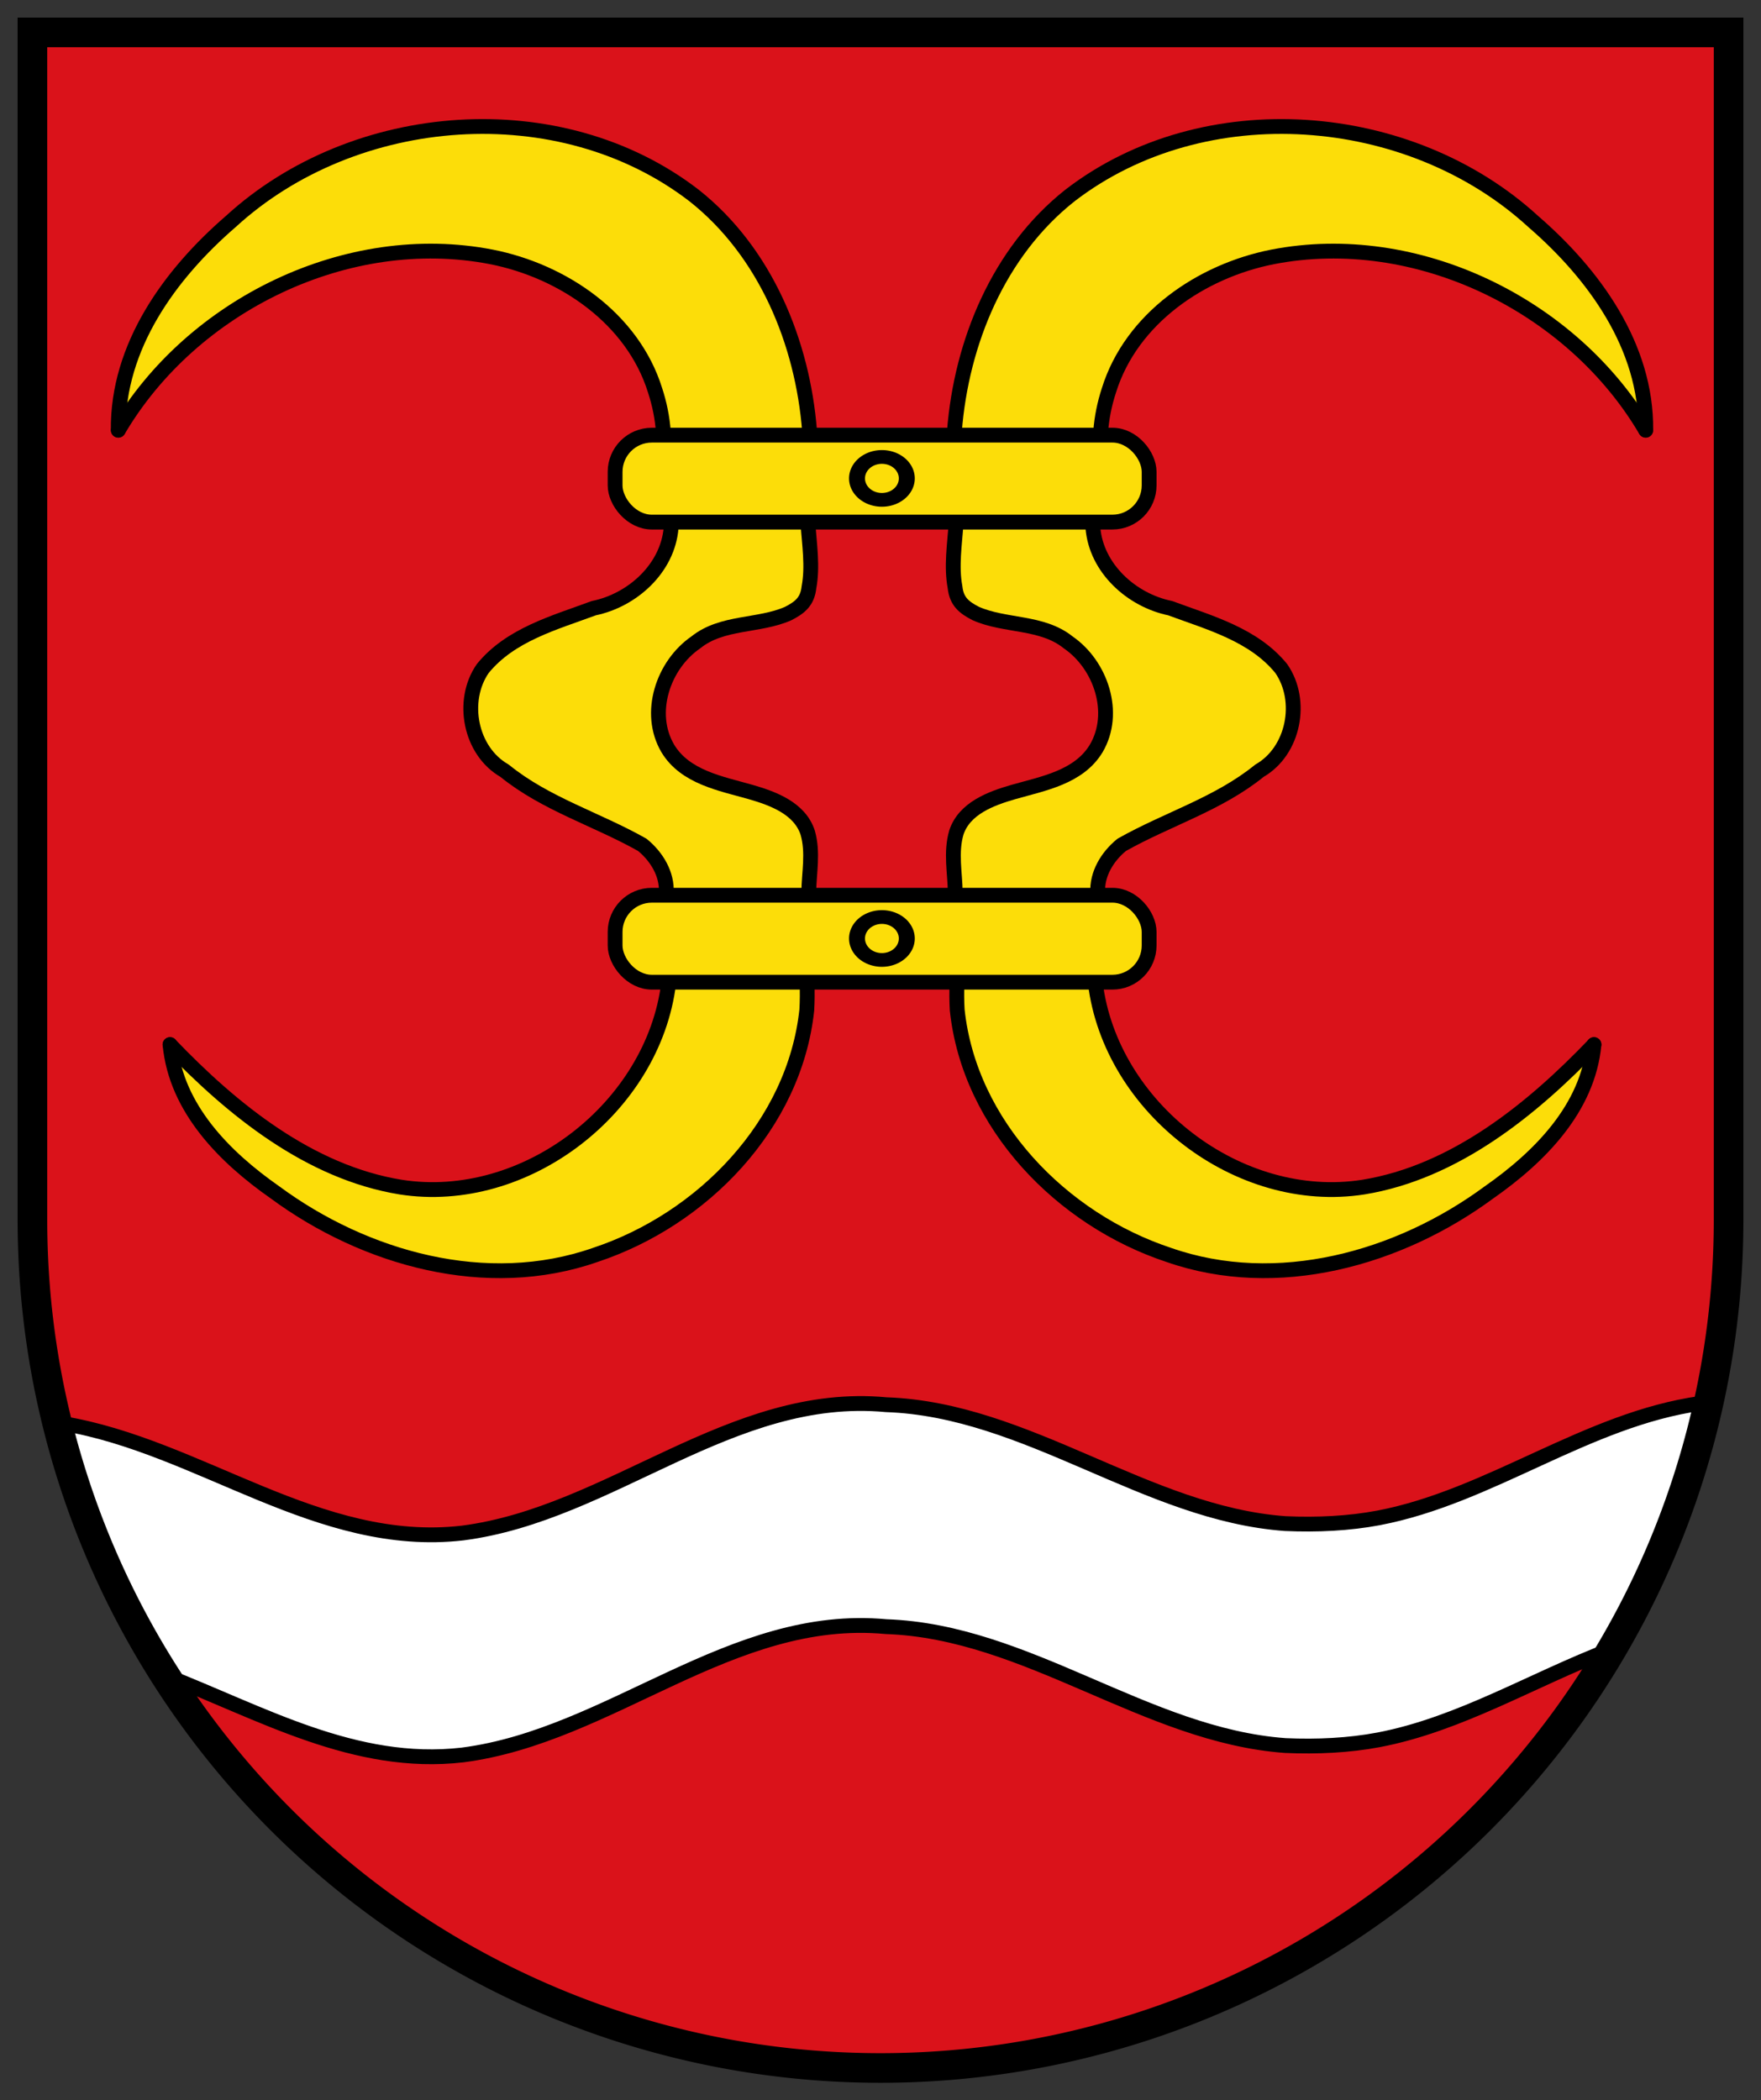 <?xml version="1.0" encoding="UTF-8" standalone="no"?>
<!-- Created with Inkscape (http://www.inkscape.org/) -->

<svg
   xmlns:dc="http://purl.org/dc/elements/1.1/"
   xmlns:cc="http://creativecommons.org/ns#"
   xmlns:rdf="http://www.w3.org/1999/02/22-rdf-syntax-ns#"
   xmlns:svg="http://www.w3.org/2000/svg"
   xmlns="http://www.w3.org/2000/svg"
   xmlns:sodipodi="http://sodipodi.sourceforge.net/DTD/sodipodi-0.dtd"
   xmlns:inkscape="http://www.inkscape.org/namespaces/inkscape"
   id="svg2"
   version="1.1"
   inkscape:version="0.48.4 r9939"
   width="500"
   height="596.219"
   sodipodi:docname="DEU_Angerstein_COA.svg">
  <rect width="100%" height="100%" fill="#333333" stroke="none"/>
  <defs
     id="defs6" />
  <sodipodi:namedview
     pagecolor="#ffffff"
     bordercolor="#666666"
     borderopacity="1"
     objecttolerance="10"
     gridtolerance="10"
     guidetolerance="10"
     inkscape:pageopacity="0"
     inkscape:pageshadow="2"
     inkscape:window-width="1280"
     inkscape:window-height="972"
     id="namedview4"
     showgrid="false"
     showguides="true"
     inkscape:guide-bbox="true"
     inkscape:zoom="0.57149725"
     inkscape:cx="354.26493"
     inkscape:cy="60.674872"
     inkscape:window-x="-4"
     inkscape:window-y="-4"
     inkscape:window-maximized="1"
     inkscape:current-layer="svg2"
     inkscape:showpageshadow="false"
     fit-margin-top="5"
     fit-margin-left="5"
     fit-margin-right="5"
     fit-margin-bottom="5"
     showborder="true" />
  <path
     style="fill:#ffffff;fill-opacity:1;stroke:none"
     d="m 12.881,395.4 15.762,46.074 16.975,32.737 21.824,32.13 367.379,-5.456 32.737,-52.136 21.824,-65.473 z"
     id="path3781"
     inkscape:connector-curvature="0"
     sodipodi:nodetypes="cccccccc" />
  <path
     style="color:#000000;fill:#fcdd09;fill-opacity:1;fill-rule:nonzero;stroke:none;stroke-width:2;marker:none;visibility:visible;display:inline;overflow:visible;enable-background:accumulate"
     d="m 250.272,129.852 c -3.692,-0.174 -7.561,3.127 -6.762,7.014 0.986,4.83 7.555,6.59 11.29,3.751 2.761,-1.658 3.659,-5.724 1.466,-8.214 -1.422,-1.792 -3.738,-2.672 -5.993,-2.551 z"
     id="path4063"
     inkscape:connector-curvature="0" />
  <path
     style="color:#000000;fill:#fcdd09;fill-opacity:1;fill-rule:nonzero;stroke:none;stroke-width:2;marker:none;visibility:visible;display:inline;overflow:visible;enable-background:accumulate"
     d="m 250.272,260.473 c -3.692,-0.174 -7.561,3.127 -6.762,7.014 0.986,4.83 7.555,6.59 11.29,3.751 2.761,-1.658 3.659,-5.724 1.466,-8.214 -1.422,-1.792 -3.738,-2.672 -5.993,-2.551 z"
     id="path4065"
     inkscape:connector-curvature="0" />
  <path
     style="color:#000000;fill:#fcdd09;fill-opacity:1;fill-rule:nonzero;stroke:none;stroke-width:2;marker:none;visibility:visible;display:inline;overflow:visible;enable-background:accumulate"
     d="m 229.056,123.445 c -15.418,0.179 -30.869,-0.342 -46.266,0.489 -4.882,0.745 -8.494,5.688 -7.977,10.578 -0.372,3.996 -0.059,8.614 3.507,11.182 4.074,3.578 9.962,1.955 14.876,2.476 41.868,0.15 83.737,-0.058 125.605,-0.09 4.974,-1.751 8.007,-6.997 7.675,-12.188 0.421,-5.886 -3.929,-12.463 -10.305,-12.131 -29.029,-0.597 -58.079,-0.211 -87.114,-0.316 z m 21.488,6.554 c 4.037,-0.159 8.466,4.156 6.238,8.207 -2.616,5.157 -11.416,4.499 -13.065,-1.135 -0.913,-3.975 3.06,-7.309 6.827,-7.071 z"
     id="path4059"
     inkscape:connector-curvature="0" />
  <path
     style="color:#000000;fill:#fcdd09;fill-opacity:1;fill-rule:nonzero;stroke:none;stroke-width:2;marker:none;visibility:visible;display:inline;overflow:visible;enable-background:accumulate"
     d="m 229.056,254.066 c -15.418,0.179 -30.869,-0.342 -46.266,0.489 -4.882,0.745 -8.494,5.688 -7.977,10.578 -0.372,3.996 -0.059,8.614 3.507,11.182 4.074,3.578 9.962,1.955 14.876,2.476 41.868,0.15 83.737,-0.058 125.605,-0.09 4.974,-1.751 8.007,-6.997 7.675,-12.188 0.421,-5.886 -3.929,-12.463 -10.305,-12.131 -29.029,-0.597 -58.079,-0.211 -87.114,-0.316 z m 21.488,6.554 c 4.037,-0.159 8.466,4.156 6.238,8.207 -2.616,5.157 -11.416,4.499 -13.065,-1.135 -0.913,-3.975 3.06,-7.309 6.827,-7.071 z"
     id="path4061"
     inkscape:connector-curvature="0" />
  <path
     style="color:#000000;fill:#fcdd09;fill-opacity:1;fill-rule:nonzero;stroke:none;stroke-width:2;marker:none;visibility:visible;display:inline;overflow:visible;enable-background:accumulate"
     d="M 136.03,35.967 C 112.497,36.039 88.928,43.93 70.497,58.633 56.916,69.686 44.468,83.026 37.904,99.507 c -1.824,4.699 -3.257,9.619 -3.842,14.626 0.129,2.013 2.949,2.562 4.046,0.986 3.718,-4.841 7.559,-9.559 12.013,-13.747 15.033,-14.627 34.475,-24.749 55.151,-28.424 7.936,-1.567 16.088,-1.663 24.146,-1.316 13.86,1.099 27.709,5.564 38.716,14.299 9.16,7.023 16.097,17.108 18.726,28.332 0.74,2.601 1.15,5.302 1.435,7.945 0.812,2.166 3.577,1.245 5.37,1.441 11.43,-0.041 22.883,0.082 34.3,-0.062 2.071,-0.229 2.001,-2.6 1.672,-4.162 -2.112,-18.988 -8.811,-37.863 -21.096,-52.679 -12.346,-14.898 -30.264,-24.45 -49.035,-28.464 -7.7,-1.727 -15.586,-2.41 -23.476,-2.316 z"
     id="path4047"
     inkscape:connector-curvature="0" />
  <path
     style="color:#000000;fill:#fcdd09;fill-opacity:1;fill-rule:nonzero;stroke:none;stroke-width:2;marker:none;visibility:visible;display:inline;overflow:visible;enable-background:accumulate"
     d="m 359.548,36.244 c -13.285,-0.204 -26.307,3.586 -38.395,8.816 -18.968,8.297 -34.254,24.268 -41.97,43.451 -4.389,10.49 -7.319,21.724 -8.04,33.053 0.77,3.271 5.091,1.433 7.499,1.909 10.794,-0.106 21.664,0.213 32.411,-0.159 2.748,-1.07 1.581,-4.844 2.558,-7.157 2.435,-10.939 8.192,-21.226 17.045,-28.29 12.354,-10.775 28.724,-16.038 44.96,-16.223 31.539,-1.166 62.551,13.891 82.644,37.988 2.131,1.959 3.406,6.115 6.77,5.893 3.326,-1.482 0.728,-5.562 0.542,-8.109 C 461.272,90.87 450.518,76.794 438.082,65.393 421.312,49.162 398.918,38.881 375.718,36.618 370.339,36.259 364.938,36.184 359.548,36.244 z"
     id="path4049"
     inkscape:connector-curvature="0" />
  <path
     style="color:#000000;fill:#fcdd09;fill-opacity:1;fill-rule:nonzero;stroke:none;stroke-width:2;marker:none;visibility:visible;display:inline;overflow:visible;enable-background:accumulate"
     d="m 272.103,148.755 c -2.154,4.52 -1.191,9.877 -1.265,14.761 -0.252,4.502 1.965,9.256 6.468,10.765 8.895,3.703 19.786,2.495 27.294,9.371 8.453,6.861 12.174,20.175 5.864,29.565 -5.674,8.246 -16.317,9.307 -25.042,12.335 -6.398,1.919 -13.596,5.976 -14.368,13.32 -0.409,4.644 -0.585,9.478 0.15,14.036 1.668,2.311 5.261,0.712 7.741,1.185 10.344,-0.106 20.764,0.212 31.06,-0.159 2.779,-1.181 1.625,-5.222 3.406,-7.401 1.943,-4.329 5.76,-7.217 9.975,-9.041 13.209,-6.843 27.851,-11.949 38.721,-22.479 5.576,-6.237 6.405,-15.968 2.803,-23.356 -5.974,-9.199 -16.685,-13.225 -26.503,-16.865 -8.187,-2.919 -17.393,-5.175 -22.838,-12.6 -3.019,-3.608 -4.386,-8.214 -5.449,-12.663 -1.768,-2.477 -5.612,-0.771 -8.25,-1.278 -9.601,0.106 -19.278,-0.212 -28.832,0.159 -0.311,0.115 -0.623,0.229 -0.934,0.344 z"
     id="path4051"
     inkscape:connector-curvature="0" />
  <path
     style="color:#000000;fill:#fcdd09;fill-opacity:1;fill-rule:nonzero;stroke:none;stroke-width:2;marker:none;visibility:visible;display:inline;overflow:visible;enable-background:accumulate"
     d="m 272.376,279.377 c -1.524,2.728 -0.204,6.14 -0.259,9.156 1.995,18.129 11.951,34.632 25.081,46.956 13.599,13.082 31.474,21.69 50.1,24.555 20.286,2.554 41.105,-1.872 59.106,-11.375 14.709,-7.672 28.415,-17.955 38.376,-31.319 2.458,-4.304 5.486,-8.628 6.295,-13.597 -0.106,-2.706 -3.531,-2.669 -4.825,-0.815 -11.912,10.978 -24.641,21.435 -39.616,27.979 -15.388,7.064 -33.464,8.99 -49.543,2.932 -23.107,-8.115 -41.935,-28.846 -45.806,-53.295 -1.532,-3.061 -5.757,-1.144 -8.494,-1.682 -9.817,0.107 -19.71,-0.213 -29.479,0.159 -0.311,0.115 -0.623,0.229 -0.934,0.344 z"
     id="path4053"
     inkscape:connector-curvature="0" />
  <path
     style="color:#000000;fill:#fcdd09;fill-opacity:1;fill-rule:nonzero;stroke:none;stroke-width:2;marker:none;visibility:visible;display:inline;overflow:visible;enable-background:accumulate"
     d="m 190.264,279.377 c -1.776,4.315 -2.056,9.195 -3.997,13.496 -10.371,27.332 -39.376,46.962 -68.802,44.398 -22.159,-2.312 -41.543,-15.023 -57.66,-29.719 -2.626,-1.934 -4.635,-5.152 -7.867,-6.041 -3.523,0.615 -1.814,4.662 -0.804,6.715 3.387,8.127 8.959,15.053 15.484,20.894 14.575,13.554 32.466,23.748 51.752,28.704 18.712,4.838 39.07,3.854 56.874,-3.89 13.849,-5.643 26.129,-14.718 35.717,-26.167 11.1,-12.986 18.573,-29.857 18.116,-47.12 -0.945,-3.092 -5.085,-1.297 -7.482,-1.774 -10.123,0.107 -20.323,-0.213 -30.399,0.159 -0.311,0.115 -0.623,0.229 -0.934,0.344 z"
     id="path4055"
     inkscape:connector-curvature="0" />
  <path
     style="color:#000000;fill:#fcdd09;fill-opacity:1;fill-rule:nonzero;stroke:none;stroke-width:2;marker:none;visibility:visible;display:inline;overflow:visible;enable-background:accumulate"
     d="m 191.184,148.755 c -1.549,3.727 -1.986,8.044 -4.478,11.437 -4.279,7.104 -12.122,10.731 -19.706,12.991 -10.523,3.904 -22.194,7.288 -29.542,16.377 -4.232,5.103 -4.344,12.572 -2.616,18.685 2.549,7.949 10.333,12.192 16.917,16.414 10.127,5.896 21.323,9.914 31.247,16.04 3.55,3.058 5.642,7.575 6.465,12.12 1.619,2.426 5.303,0.799 7.793,1.276 10.344,-0.106 20.764,0.212 31.06,-0.159 2.944,-1.084 1.195,-5.07 1.667,-7.459 -0.156,-5.015 0.691,-11.001 -3.564,-14.675 -5.949,-6.291 -15.209,-7.042 -22.903,-9.857 -7.718,-2.09 -15.042,-7.934 -16.048,-16.258 -2.108,-13.157 8.595,-26.157 21.608,-27.83 6.293,-1.642 13.792,-1.582 18.65,-6.507 3.394,-4.523 2.099,-10.623 2.361,-15.896 -0.257,-2.638 0.251,-7.559 -3.626,-7.201 -11.441,0.106 -22.958,-0.212 -34.352,0.159 -0.311,0.115 -0.623,0.229 -0.934,0.344 z"
     id="path4057"
     inkscape:connector-curvature="0" />
  <path
     style="color:#000000;fill:#da121a;fill-opacity:1;fill-rule:nonzero;stroke:none;stroke-width:2;marker:none;visibility:visible;display:inline;overflow:visible;enable-background:accumulate"
     d="m 230.296,148.544 c -1.743,1.874 -0.277,4.604 -0.441,6.879 0.132,4.959 0.941,10.516 -1.611,15.003 -3.727,4.967 -10.422,5.292 -15.988,6.553 -6.691,1.317 -13.892,3.138 -18.44,8.637 -6.844,7.139 -9.43,19.138 -3.694,27.688 4.996,7.09 13.959,9.136 21.835,11.322 5.945,1.872 12.838,3.879 16.227,9.604 2.511,4.38 1.609,9.662 1.685,14.492 -0.074,1.882 -1.191,4.779 1.397,5.354 12.581,0.172 25.199,0.025 37.794,0.074 3.046,-0.441 1.878,-3.972 1.959,-6.085 -0.12,-5.509 -0.871,-12.065 3.491,-16.284 5.306,-5.565 13.408,-6.516 20.375,-8.866 6.992,-1.917 14.424,-5.463 17.419,-12.538 4.171,-9.484 -0.116,-20.944 -7.856,-27.227 -7.011,-5.968 -16.727,-5.609 -25.052,-8.232 -4.029,-1.137 -8.011,-4.098 -8.226,-8.585 -0.67,-5.485 -0.017,-11.162 0.194,-16.633 -0.987,-2.576 -4.377,-1.207 -6.501,-1.552 -11.21,0.067 -22.461,-0.134 -33.645,0.1 -0.307,0.099 -0.613,0.198 -0.92,0.297 z"
     id="path4045"
     inkscape:connector-curvature="0" />
  <path
     style="color:#000000;fill:#da121a;fill-opacity:1;fill-rule:nonzero;stroke:none;stroke-width:2;marker:none;visibility:visible;display:inline;overflow:visible;enable-background:accumulate"
     d="m 11.55,11.745 c -1.497,5.656 -0.193,11.89 -0.63,17.765 0.148,107.743 -0.378,215.49 0.54,323.23 0.553,16.711 2.45,33.494 6.493,49.698 2.51,3.881 8.079,2.855 11.871,4.655 25.563,7.601 49.105,21.26 75.237,26.993 17.265,3.537 35.259,1.05 51.517,-5.392 25.364,-9.422 48.975,-24.767 75.976,-29.104 21.352,-2.778 42.926,1.991 62.509,10.227 21.736,8.399 42.972,19.495 66.366,22.583 20.053,1.962 40.248,-2.429 58.493,-10.67 19.808,-8.182 38.927,-18.613 60.071,-22.767 4.944,-1.239 3.935,-7.434 5.106,-11.252 1.962,-9.957 3.132,-20.009 2.806,-30.172 0.802,-114.76 0.48,-229.526 0.747,-344.289 -1.388,-3.907 -6.747,-1.372 -9.899,-2.094 -155.246,0 -310.492,0 -465.738,0 -0.488,0.196 -0.976,0.393 -1.463,0.589 z M 136.903,36.218 c 28.717,-0.087 58.795,11.877 75.431,36.018 10.366,14.554 15.167,32.075 17.501,49.637 2.015,3.51 7.171,1.022 10.529,1.768 9.711,-0.164 19.55,0.328 29.182,-0.243 2.919,-2.07 1.676,-6.908 2.89,-10.113 3.8,-22.645 14.236,-44.864 33.115,-58.632 35.687,-26.371 88.641,-23.654 123.208,3.178 15.667,12.245 29.831,27.974 35.805,47.251 1.305,5.196 2.476,10.525 2.297,15.916 -12.092,-19.095 -30.419,-34.292 -51.548,-42.482 -24.536,-9.802 -54.371,-10.903 -77.322,3.659 -13.343,8.236 -23.596,22.34 -25.266,38.092 -0.407,3.445 3.373,3.937 5.895,3.923 5.073,1.351 8.077,6.63 7.358,11.708 0.868,5.657 -3.241,11.49 -9.086,11.932 -2.741,0.328 -7.908,0.387 -6.277,4.5 2.305,11.094 12.644,18.658 23.234,21.058 10.361,3.968 21.831,7.511 29.366,16.11 4.329,6.139 4.532,14.94 1.321,21.587 -6.163,9.553 -17.405,13.917 -26.991,19.187 -7.828,4.363 -17.046,7.097 -23.175,13.905 -1.557,2.558 -3.523,6.444 -2.006,9.118 3.737,1.394 8.734,1.223 11.377,4.968 3.353,4.099 2.684,10.2 1.199,14.899 -2.078,4.097 -6.66,5.74 -10.956,5.488 -4.646,1.616 -1.488,7.348 -0.894,10.57 9.355,30.738 42.765,53.259 74.935,47.602 24.882,-4.223 45.159,-21.024 62.817,-37.927 2.243,-2.444 0.769,1.332 0.549,2.724 -3.514,16.085 -16.648,27.908 -29.534,37.319 -23.187,16.287 -52.684,25.958 -80.98,19.554 -31.354,-6.851 -59.342,-31.233 -67.267,-62.811 -1.664,-5.316 -0.936,-11.175 -2.616,-16.36 -7.76,-1.182 -15.911,-0.176 -23.822,-0.508 -5.765,0.375 -11.823,-0.762 -17.399,0.589 -1.556,5.853 -1.01,12.303 -3.049,18.172 -7.66,27.722 -30.981,49.568 -57.89,58.54 -19.605,6.645 -41.743,5.416 -61.04,-1.975 -19.892,-7.667 -38.797,-19.871 -51.589,-37.092 -3.898,-5.681 -6.34,-12.404 -7.541,-19.208 10.14,8.984 20.035,18.731 31.686,25.822 17.658,11.714 40.341,17.971 61.078,11.234 23.709,-7.277 43.447,-27.911 47.915,-52.504 0.227,-4.343 -4.917,-3.797 -7.765,-4.512 -7.279,-2.392 -7.98,-11.984 -5.407,-18.05 2.119,-4.218 6.905,-5.696 11.301,-5.915 3.524,-1.797 0.563,-6.499 -0.589,-9.188 -5.812,-7.104 -15.151,-9.762 -22.928,-14.127 -9.701,-5.291 -20.949,-9.672 -27.42,-19.107 -3.45,-6.571 -3.248,-15.337 0.813,-21.627 6.678,-8.199 17.413,-11.582 26.904,-15.422 9.227,-2.963 19.651,-6.942 23.952,-16.47 1.453,-2.753 4.105,-8.621 -0.65,-9.574 -4.897,-0.209 -10.479,-2.151 -11.952,-7.297 -1.856,-5.833 -0.951,-13.792 5.386,-16.403 2.451,-1.176 7.067,0.051 7.114,-3.943 -0.47,-9.685 -5.43,-18.686 -11.098,-26.323 C 161.471,75.44 135,69.058 111.397,71.822 80.123,75.638 50.976,94.15 34.194,120.756 33.65,119.692 34.128,116.268 34.275,114.292 37.392,91.754 53.281,73.176 70.325,59.217 88.915,44.083 112.977,36.256 136.903,36.218 z"
     id="path4043"
     inkscape:connector-curvature="0" />
  <path
     style="color:#000000;fill:#da121a;fill-opacity:1;stroke:none;stroke-width:0.619;marker:none;visibility:visible;display:inline;overflow:visible;enable-background:accumulate"
     d="m 245.733,461.761 c -13.023,-0.357 -25.886,2.414 -37.888,7.338 -23.63,8.99 -45.562,22.772 -70.472,27.908 -19.668,3.782 -39.704,-0.796 -57.927,-8.142 -7.341,-2.658 -14.548,-6.277 -21.915,-8.505 -3.856,-0.38 -2.621,4.348 -0.813,5.976 37.612,52.311 97.238,88.02 161.148,96.408 19.074,3.249 38.494,1.724 57.707,0.894 42.014,-4.658 82.796,-20.349 116.667,-45.702 16.554,-12.096 30.929,-26.904 44.127,-42.52 5.033,-6.827 10.655,-13.321 14.622,-20.809 -0.273,-4.36 -4.983,-1.663 -7.211,-0.622 -22.904,10.091 -46.065,22.04 -71.717,21.456 -26.366,0.54 -50.1,-12.465 -73.962,-21.746 -16.654,-6.786 -34.122,-12.676 -52.366,-11.935 z"
     id="path4041"
     inkscape:connector-curvature="0" />
  <path
     d="M 9.206,9.204 V 346.316 a 240.794,240.794 0 0 0 481.589,0 V 9.204 z"
     id="path4"
     inkscape:connector-curvature="0"
     style="fill:none;stroke:#000000;stroke-width:8.411;stroke-miterlimit:4;stroke-dasharray:none" />
  <path
     style="color:#000000;fill:none;stroke:#000000;stroke-width:4.206;stroke-linecap:round;stroke-linejoin:round;stroke-miterlimit:4;stroke-opacity:1;stroke-dasharray:none;stroke-dashoffset:0;marker:none;visibility:visible;display:inline;overflow:visible;enable-background:accumulate"
     d="m 17.922,404.161 c 38.855,6.489 72.557,35.804 113.432,31.071 42.075,-5.434 76.283,-40.558 120.233,-36.432 40.209,1.379 73.811,30.892 113.34,33.757 9.135,0.404 18.054,-0.039 26.443,-1.611 31.816,-6.049 59.085,-27.961 91.465,-32.522"
     id="path3762"
     inkscape:connector-curvature="0"
     sodipodi:nodetypes="cccccc" />
  <path
     style="color:#000000;fill:none;stroke:#000000;stroke-width:4.206;stroke-linecap:round;stroke-linejoin:round;stroke-miterlimit:4;stroke-opacity:1;stroke-dasharray:none;stroke-dashoffset:0;marker:none;visibility:visible;display:inline;overflow:visible;enable-background:accumulate"
     d="m 46.482,475.505 c 27.717,10.758 54.286,26.28 84.871,22.739 42.075,-5.434 76.283,-40.558 120.233,-36.432 40.209,1.379 73.811,30.892 113.34,33.757 9.135,0.404 18.054,-0.039 26.443,-1.611 23.113,-4.394 43.826,-17.16 65.843,-25.564"
     id="path3762-1"
     inkscape:connector-curvature="0"
     sodipodi:nodetypes="cccccc" />
  <path
     style="color:#000000;fill:none;stroke:#000000;stroke-width:4.206;stroke-linecap:round;stroke-linejoin:round;stroke-miterlimit:4;stroke-opacity:1;stroke-dasharray:none;stroke-dashoffset:0;marker:none;visibility:visible;display:inline;overflow:visible;enable-background:accumulate"
     d="M 33.614,122.113 C 54.493,86.632 98.69,64.965 139.555,72.94 c 20.276,4 40.067,17.447 46.432,37.846 1.25,3.798 2.053,7.745 2.352,11.733"
     id="path3806"
     inkscape:connector-curvature="0"
     sodipodi:nodetypes="cccc" />
  <path
     style="color:#000000;fill:none;stroke:#000000;stroke-width:4.206;stroke-linecap:round;stroke-linejoin:round;stroke-miterlimit:4;stroke-opacity:1;stroke-dasharray:none;stroke-dashoffset:0;marker:none;visibility:visible;display:inline;overflow:visible;enable-background:accumulate"
     d="M 33.574,122.154 C 33.314,98.345 48.273,77.807 65.542,62.873 c 35.05,-32.129 93.43,-36.732 131.541,-7.356 20.241,16.005 30.82,41.703 32.788,66.948"
     id="path3829"
     inkscape:connector-curvature="0"
     sodipodi:nodetypes="cccc" />
  <path
     style="color:#000000;fill:none;stroke:#000000;stroke-width:4.206;stroke-linecap:round;stroke-linejoin:round;stroke-miterlimit:4;stroke-opacity:1;stroke-dasharray:none;stroke-dashoffset:0;marker:none;visibility:visible;display:inline;overflow:visible;enable-background:accumulate"
     d="m 190.546,149.831 c -0.935,11.53 -10.991,20.59 -21.944,22.83 -11.18,4.144 -23.697,7.504 -31.54,17.15 -6.325,9.12 -3.568,23.429 6.2,29.003 11.611,9.449 26.22,13.754 39.101,21.041 4.056,3.296 7.148,8.311 6.802,13.691"
     id="path3847"
     inkscape:connector-curvature="0" />
  <path
     style="color:#000000;fill:none;stroke:#000000;stroke-width:4.206;stroke-linecap:round;stroke-linejoin:round;stroke-miterlimit:4;stroke-opacity:1;stroke-dasharray:none;stroke-dashoffset:0;marker:none;visibility:visible;display:inline;overflow:visible;enable-background:accumulate"
     d="m 48.277,296.589 c 17.645,18.412 39.593,36.224 65.468,40.433 35.408,5.561 71.781,-22.544 76.112,-57.95"
     id="path3868"
     inkscape:connector-curvature="0"
     sodipodi:nodetypes="ccc" />
  <path
     style="color:#000000;fill:none;stroke:#000000;stroke-width:4.206;stroke-linecap:round;stroke-linejoin:round;stroke-miterlimit:4;stroke-opacity:1;stroke-dasharray:none;stroke-dashoffset:0;marker:none;visibility:visible;display:inline;overflow:visible;enable-background:accumulate"
     d="m 48.278,296.55 c 1.702,18.179 15.59,32.042 29.807,41.975 25.547,18.835 60.132,28.532 90.921,17.755 30.402,-10.052 56.586,-36.899 60.069,-69.542 0.152,-2.552 0.136,-5.111 0.106,-7.667"
     id="path3890"
     inkscape:connector-curvature="0"
     sodipodi:nodetypes="ccccc" />
  <path
     style="color:#000000;fill:none;stroke:#000000;stroke-width:4.206;stroke-linecap:round;stroke-linejoin:round;stroke-miterlimit:4;stroke-opacity:1;stroke-dasharray:none;stroke-dashoffset:0;marker:none;visibility:visible;display:inline;overflow:visible;enable-background:accumulate"
     d="m 229.411,148.681 c 0.394,5.933 1.382,12.136 0.284,18.019 -0.446,4.147 -2.648,5.81 -5.912,7.491 -8.349,3.688 -18.751,2.183 -26.212,8.179 -9.284,6.376 -13.911,20.058 -7.952,30.143 4.942,8.16 15.033,9.929 23.491,12.337 6.365,1.841 13.919,4.603 16.203,11.497 1.666,5.674 0.367,11.628 0.329,16.853"
     id="path3923"
     inkscape:connector-curvature="0"
     sodipodi:nodetypes="cccccccc" />
  <path
     style="color:#000000;fill:none;stroke:#000000;stroke-width:4.206;stroke-linecap:round;stroke-linejoin:round;stroke-miterlimit:4;stroke-opacity:1;stroke-dasharray:none;stroke-dashoffset:0;marker:none;visibility:visible;display:inline;overflow:visible;enable-background:accumulate"
     d="M 467.241,122.113 C 446.361,86.632 402.165,64.965 361.3,72.94 c -20.276,4 -40.067,17.447 -46.432,37.846 -1.25,3.798 -2.053,7.745 -2.352,11.733"
     id="path3806-7"
     inkscape:connector-curvature="0"
     sodipodi:nodetypes="cccc" />
  <path
     style="color:#000000;fill:none;stroke:#000000;stroke-width:4.206;stroke-linecap:round;stroke-linejoin:round;stroke-miterlimit:4;stroke-opacity:1;stroke-dasharray:none;stroke-dashoffset:0;marker:none;visibility:visible;display:inline;overflow:visible;enable-background:accumulate"
     d="M 467.28,122.154 C 467.541,98.345 452.582,77.807 435.313,62.873 400.263,30.744 341.883,26.141 303.772,55.517 283.531,71.522 272.952,97.22 270.984,122.465"
     id="path3829-4"
     inkscape:connector-curvature="0"
     sodipodi:nodetypes="cccc" />
  <path
     style="color:#000000;fill:none;stroke:#000000;stroke-width:4.206;stroke-linecap:round;stroke-linejoin:round;stroke-miterlimit:4;stroke-opacity:1;stroke-dasharray:none;stroke-dashoffset:0;marker:none;visibility:visible;display:inline;overflow:visible;enable-background:accumulate"
     d="m 310.308,149.831 c 0.934,11.53 10.991,20.59 21.944,22.83 11.18,4.144 23.697,7.504 31.54,17.15 6.325,9.12 3.568,23.429 -6.2,29.003 -11.611,9.449 -26.22,13.754 -39.101,21.041 -4.056,3.296 -7.148,8.311 -6.802,13.691"
     id="path3847-0"
     inkscape:connector-curvature="0" />
  <path
     style="color:#000000;fill:none;stroke:#000000;stroke-width:4.206;stroke-linecap:round;stroke-linejoin:round;stroke-miterlimit:4;stroke-opacity:1;stroke-dasharray:none;stroke-dashoffset:0;marker:none;visibility:visible;display:inline;overflow:visible;enable-background:accumulate"
     d="m 452.578,296.589 c -17.645,18.412 -39.593,36.224 -65.468,40.433 -35.408,5.561 -71.781,-22.544 -76.112,-57.95"
     id="path3868-9"
     inkscape:connector-curvature="0"
     sodipodi:nodetypes="ccc" />
  <path
     style="color:#000000;fill:none;stroke:#000000;stroke-width:4.206;stroke-linecap:round;stroke-linejoin:round;stroke-miterlimit:4;stroke-opacity:1;stroke-dasharray:none;stroke-dashoffset:0;marker:none;visibility:visible;display:inline;overflow:visible;enable-background:accumulate"
     d="m 452.576,296.55 c -1.702,18.179 -15.59,32.042 -29.807,41.975 -25.547,18.835 -60.132,28.532 -90.921,17.755 -30.402,-10.052 -56.586,-36.899 -60.069,-69.542 -0.152,-2.552 -0.136,-5.111 -0.106,-7.667"
     id="path3890-4"
     inkscape:connector-curvature="0"
     sodipodi:nodetypes="ccccc" />
  <path
     style="color:#000000;fill:none;stroke:#000000;stroke-width:4.206;stroke-linecap:round;stroke-linejoin:round;stroke-miterlimit:4;stroke-opacity:1;stroke-dasharray:none;stroke-dashoffset:0;marker:none;visibility:visible;display:inline;overflow:visible;enable-background:accumulate"
     d="m 271.444,148.681 c -0.394,5.933 -1.382,12.136 -0.284,18.019 0.446,4.147 2.648,5.81 5.912,7.491 8.349,3.688 18.751,2.183 26.212,8.179 9.284,6.376 13.911,20.058 7.952,30.143 -4.942,8.16 -15.033,9.929 -23.491,12.337 -6.365,1.841 -13.919,4.603 -16.203,11.497 -1.666,5.674 -0.367,11.628 -0.329,16.853"
     id="path3923-8"
     inkscape:connector-curvature="0"
     sodipodi:nodetypes="cccccccc" />
  <rect
     style="color:#000000;fill:none;stroke:#000000;stroke-width:4.206;stroke-linecap:round;stroke-linejoin:round;stroke-miterlimit:4;stroke-opacity:1;stroke-dasharray:none;stroke-dashoffset:0;marker:none;visibility:visible;display:inline;overflow:visible;enable-background:accumulate"
     id="rect3998-8"
     width="151.625"
     height="24.683"
     x="174.647"
     y="254.164"
     rx="10.425" />
  <path
     sodipodi:type="arc"
     style="color:#000000;fill:none;stroke:#000000;stroke-width:1.893;stroke-linecap:round;stroke-linejoin:round;stroke-miterlimit:4;stroke-opacity:1;stroke-dasharray:none;stroke-dashoffset:0;marker:none;visibility:visible;display:inline;overflow:visible;enable-background:accumulate"
     id="path4018"
     sodipodi:cx="125.65677"
     sodipodi:cy="130.36317"
     sodipodi:rx="2.95277"
     sodipodi:ry="2.95277"
     d="m 128.61,130.363 a 2.953,2.953 0 1 1 -5.906,0 2.953,2.953 0 1 1 5.906,0 z"
     transform="matrix(2.393,0,0,2.062,-50.298,-2.367)" />
  <rect
     style="color:#000000;fill:none;stroke:#000000;stroke-width:4.206;stroke-linecap:round;stroke-linejoin:round;stroke-miterlimit:4;stroke-opacity:1;stroke-dasharray:none;stroke-dashoffset:0;marker:none;visibility:visible;display:inline;overflow:visible;enable-background:accumulate"
     id="rect3998-8-2"
     width="151.625"
     height="24.683"
     x="174.647"
     y="123.543"
     rx="10.425" />
  <path
     sodipodi:type="arc"
     style="color:#000000;fill:none;stroke:#000000;stroke-width:1.893;stroke-linecap:round;stroke-linejoin:round;stroke-miterlimit:4;stroke-opacity:1;stroke-dasharray:none;stroke-dashoffset:0;marker:none;visibility:visible;display:inline;overflow:visible;enable-background:accumulate"
     id="path4018-4"
     sodipodi:cx="125.65677"
     sodipodi:cy="130.36317"
     sodipodi:rx="2.95277"
     sodipodi:ry="2.95277"
     d="m 128.61,130.363 a 2.953,2.953 0 1 1 -5.906,0 2.953,2.953 0 1 1 5.906,0 z"
     transform="matrix(2.393,0,0,2.062,-50.298,-132.988)" />
</svg>
